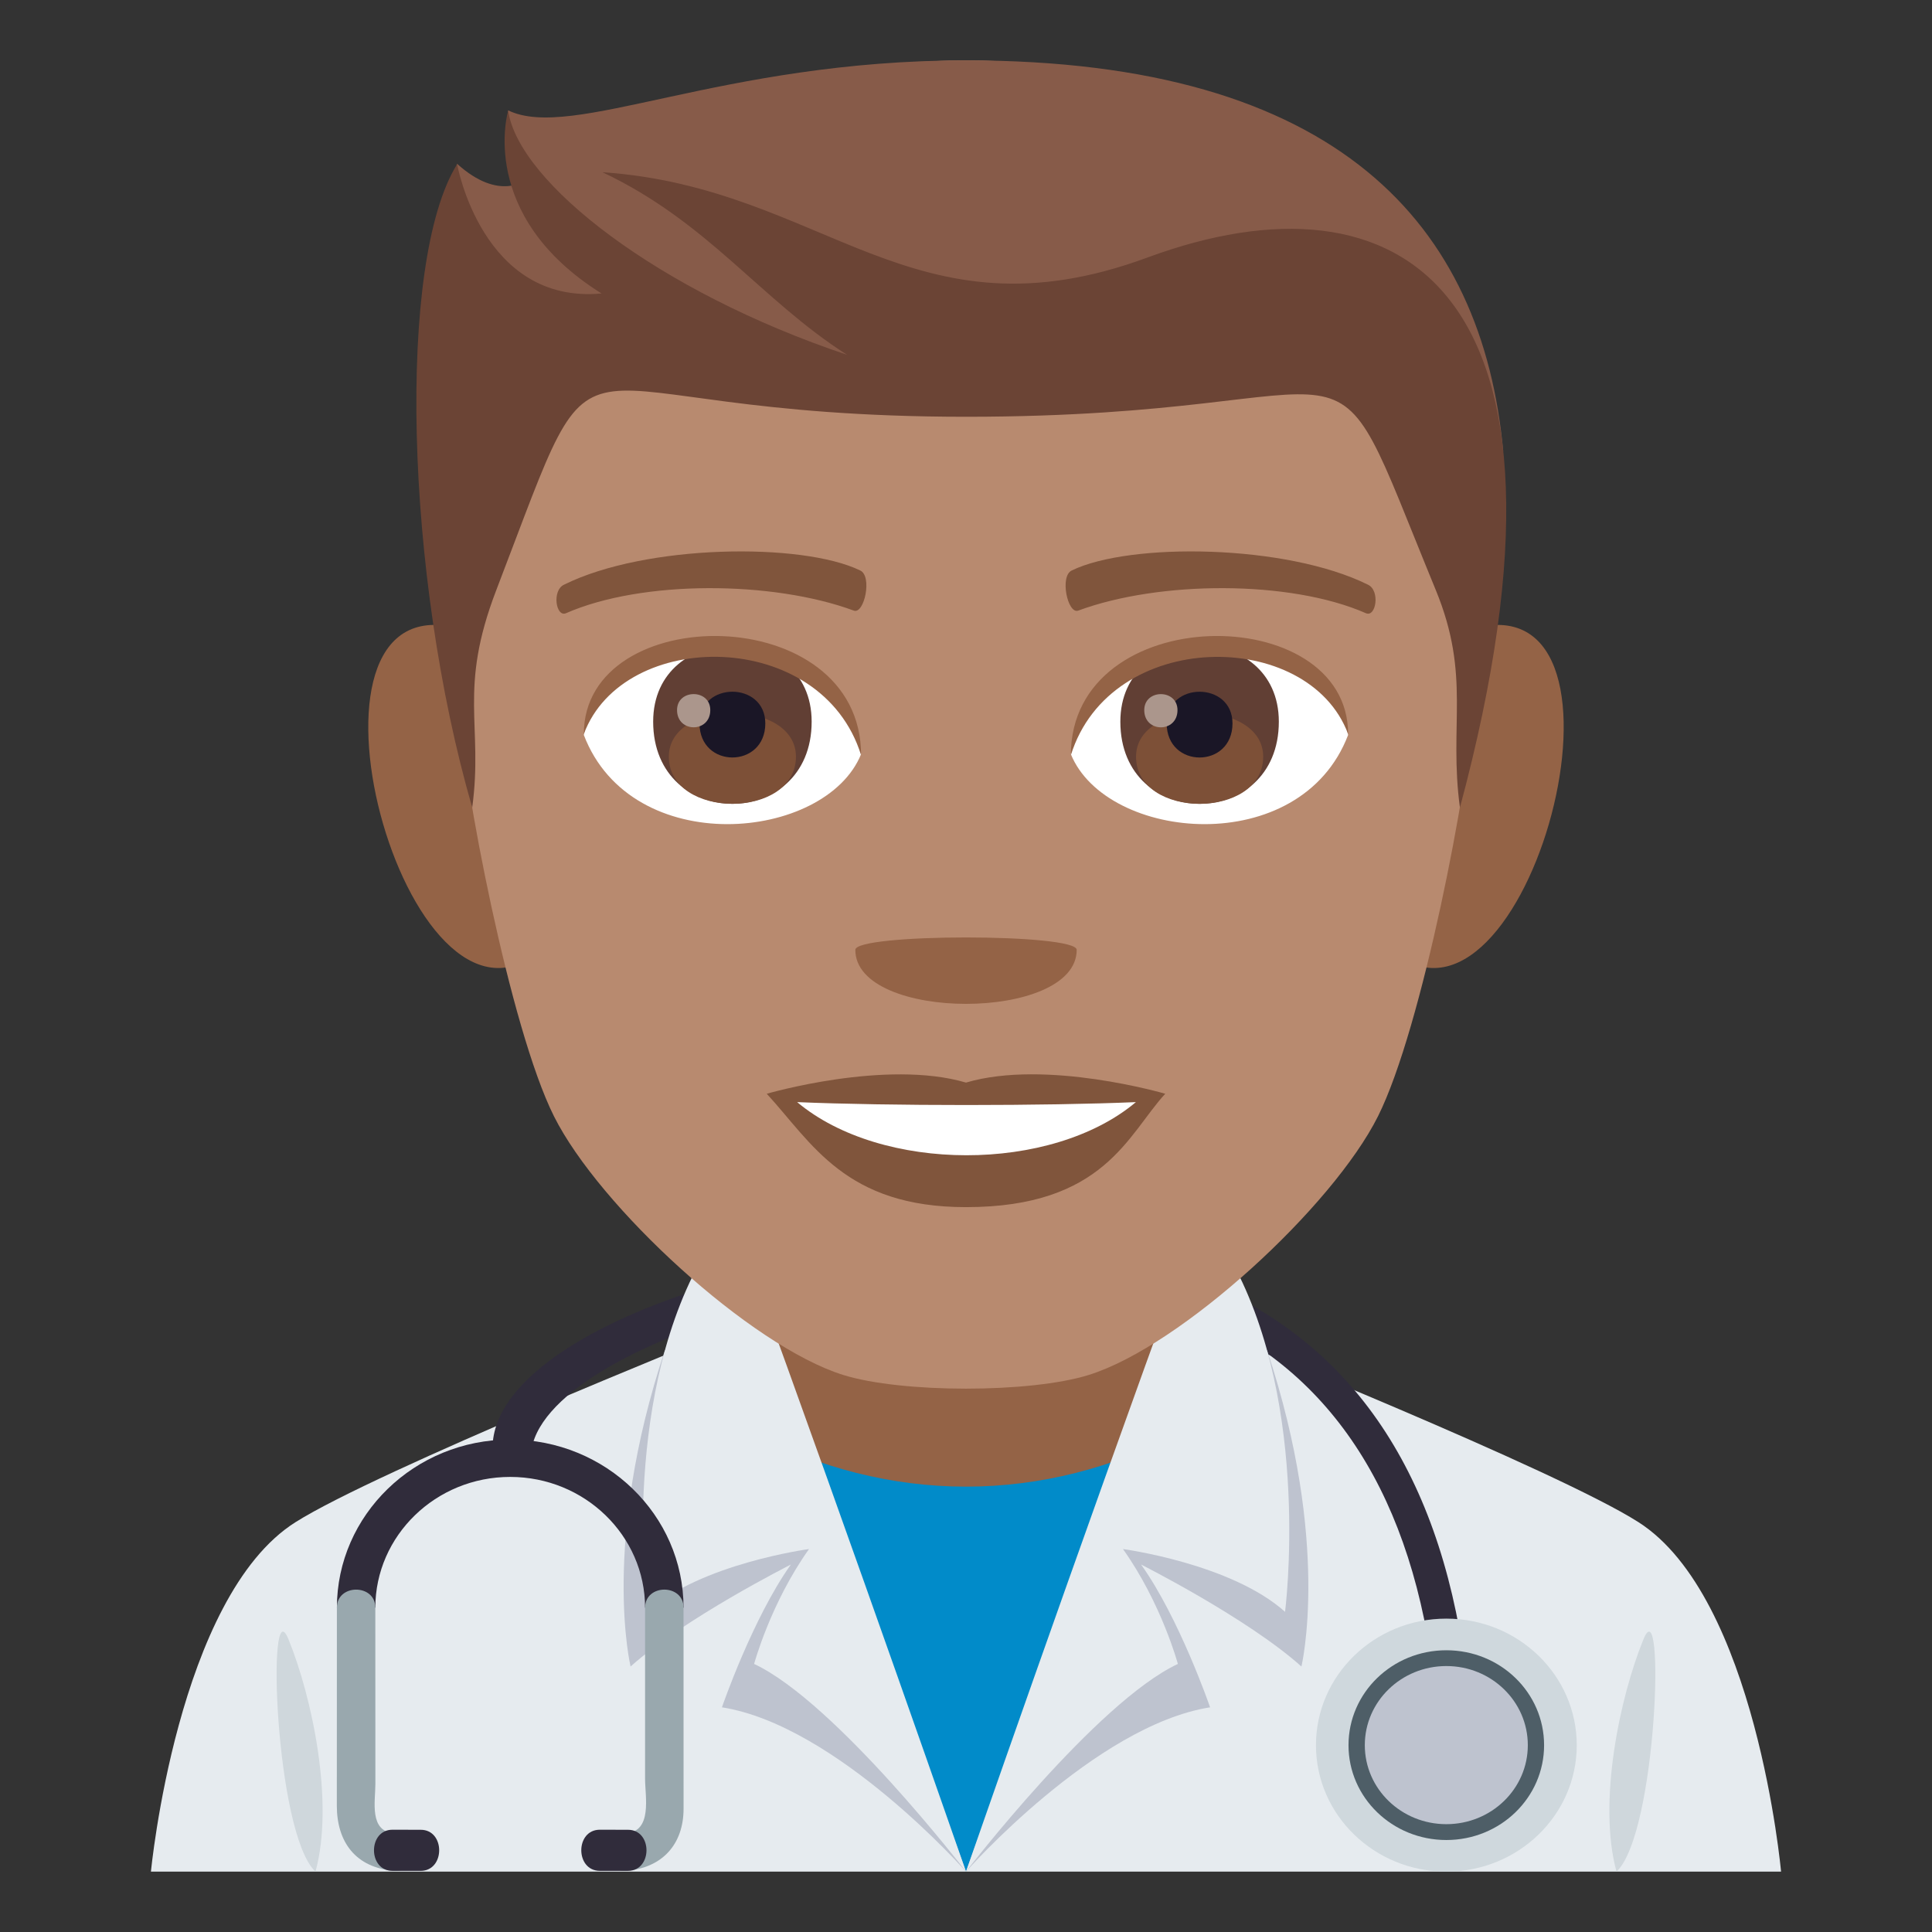 <?xml version="1.0" encoding="utf-8"?>
<!-- Generator: Adobe Illustrator 19.0.0, SVG Export Plug-In . SVG Version: 6.00 Build 0)  -->
<svg version="1.1" id="Layer_1" xmlns="http://www.w3.org/2000/svg" xmlns:xlink="http://www.w3.org/1999/xlink" x="0px" y="0px"
	 width="64px" height="64px" viewBox="0 0 64 64" enable-background="new 0 0 64 64" xml:space="preserve">
<rect x="0" y="0" width="64" height="64" fill="#333333" stroke="none"/>
<path fill="#E6EBEF" d="M9.789,50.424c2.699-1.707,13.906-6.217,13.906-6.217h16.695c0,0,11.197,4.499,13.882,6.214
	C58.177,52.905,59,62,59,62H5C5,62,5.87,52.896,9.789,50.424"/>
<path fill="#CFD7DC" d="M10.451,62c0.628-2.291-0.112-5.778-0.895-7.697C8.829,52.515,9.102,60.74,10.451,62"/>
<path fill="#CFD7DC" d="M53.549,62c-0.628-2.291,0.109-5.778,0.893-7.697C55.169,52.515,54.895,60.74,53.549,62"/>
<path fill="#302C3B" d="M47.379,54.747c-0.951-6.022-3.851-9.916-8.62-11.573c-7.731-2.685-20.891,1.25-21.168,4.984l-1.275-0.186
	c0-4.67,14.685-8.605,22.808-5.785c5.173,1.797,8.31,5.969,9.324,12.4L47.379,54.747z"/>
<path fill="#CFD8DD" d="M47.912,53.619c2.384,0,4.32,1.878,4.32,4.191S50.296,62,47.912,62c-2.385,0-4.319-1.876-4.319-4.189
	S45.527,53.619,47.912,53.619"/>
<path fill="#4E5E67" d="M47.912,54.667c1.791,0,3.238,1.405,3.238,3.145c0,1.735-1.447,3.141-3.238,3.141
	c-1.79,0-3.241-1.405-3.241-3.141C44.671,56.072,46.122,54.667,47.912,54.667"/>
<path fill="#BEC3CF" d="M47.912,55.19c1.492,0,2.699,1.173,2.699,2.621c0,1.447-1.207,2.617-2.699,2.617
	c-1.492,0-2.701-1.17-2.701-2.617C45.211,56.363,46.42,55.19,47.912,55.19"/>
<rect x="24.162" y="40" fill="#946346" width="15.674" height="11.037"/>
<path fill="#018BC9" d="M39.02,47.51c-2.153,1.104-4.537,1.737-7.02,1.737c-2.48,0-4.866-0.633-7.02-1.74L32,62L39.02,47.51z"/>
<path fill="#BEC3CF" d="M22.025,44.73c-2.127,6.393-1.136,10.475-1.136,10.475c1.791-1.605,5.31-3.376,5.31-3.378
	c-1.274,1.79-2.284,4.73-2.284,4.73C27.735,57.163,32,62,32,62S26.064,44.991,22.025,44.73z"/>
<path fill="#E6EBEF" d="M24.681,41.429c0,0-1.049-0.432-1.495,0.376c-2.631,4.801-1.755,11.589-1.755,11.589
	c1.791-1.604,5.367-2.078,5.369-2.08c-1.275,1.79-1.819,3.806-1.819,3.806C27.678,56.384,32,62,32,62S28.392,51.614,24.681,41.429z"
	/>
<path fill="#BEC3CF" d="M41.973,44.73c2.127,6.393,1.138,10.475,1.138,10.475c-1.791-1.605-5.31-3.376-5.311-3.378
	c1.275,1.79,2.286,4.73,2.286,4.73C36.265,57.163,32,62,32,62S37.933,44.991,41.973,44.73z"/>
<path fill="#E6EBEF" d="M39.319,41.429c0,0,1.049-0.432,1.495,0.376c2.631,4.801,1.755,11.589,1.755,11.589
	c-1.791-1.604-5.369-2.078-5.369-2.08c1.273,1.79,1.819,3.806,1.819,3.806C36.319,56.384,32,62,32,62S35.607,51.614,39.319,41.429z"
	/>
<path fill="#302C3B" d="M22.643,53.257h-1.274c-0.002-2.39-2.004-4.332-4.468-4.332c-2.462-0.001-4.466,1.943-4.468,4.332H11.16
	c0-3.069,2.575-5.569,5.741-5.57C20.068,47.686,22.645,50.188,22.643,53.257"/>
<path fill="#99A8AE" d="M11.16,53.257l-0.002,6.566c0.002,1.188,0.618,2.057,1.915,2.148c0.822,0.059,0.814-1.181-0.003-1.238
	c-0.853-0.06-0.635-1.058-0.635-1.639l-0.002-5.838C12.436,52.459,11.158,52.459,11.16,53.257"/>
<path fill="#99A8AE" d="M21.369,53.257v5.66c-0.002,0.594,0.256,1.753-0.638,1.816c-0.816,0.058-0.822,1.297,0,1.238
	c1.22-0.086,1.912-0.892,1.913-2.05l-0.001-6.665C22.645,52.458,21.369,52.459,21.369,53.257"/>
<path fill="#302C3B" d="M13.934,61.975l-0.933-0.001c-0.817,0-0.815-1.363,0-1.362l0.933,0.002
	C14.753,60.61,14.753,61.974,13.934,61.975z"/>
<path fill="#302C3B" d="M20.802,61.974h-0.93c-0.821,0-0.821-1.362-0.002-1.362l0.932,0.002
	C21.62,60.611,21.62,61.974,20.802,61.974z"/>
<path fill="#946346" d="M14.9,20.749c-5.718-1.031-1.252,14.957,3.225,10.547C20.198,29.252,17.575,21.232,14.9,20.749z"/>
<path fill="#946346" d="M49.1,20.749c-2.675,0.483-5.299,8.503-3.224,10.547C50.354,35.706,54.815,19.718,49.1,20.749z"/>
<path fill="#B88A6F" d="M32,2.001c-11.823,0-17.521,8.945-16.807,21.384c0.144,2.503,1.693,10.665,3.158,13.593
	c1.499,2.995,6.512,7.614,9.584,8.57c1.94,0.604,6.189,0.604,8.128,0c3.072-0.956,8.086-5.575,9.585-8.57
	c1.466-2.928,3.016-11.09,3.158-13.593C49.521,10.946,43.825,2.001,32,2.001z"/>
<path fill="#80553C" d="M32,35.862c-2.66-0.782-6.6,0.37-6.6,0.37c1.501,1.635,2.601,3.756,6.6,3.756c4.582,0,5.36-2.407,6.6-3.756
	C38.6,36.232,34.656,35.076,32,35.862z"/>
<path fill="#FFFFFF" d="M26.407,36.509c2.786,2.34,8.418,2.354,11.221,0C34.656,36.637,29.399,36.638,26.407,36.509z"/>
<path fill="#946346" d="M35.667,31.465c0,2.386-7.333,2.386-7.333,0C28.334,30.917,35.667,30.917,35.667,31.465z"/>
<path fill="#875B49" d="M32,2c-8.134,0-13.049,2.688-15.168,1.655c0,0-0.231,1.388,0.601,2.291c0,0-0.877,0.758-2.292-0.521
	C13.793,9.802,17.793,12.338,32,12.338c14.207,0,10.813-3.46,17.797,2.616C49.112,7.465,44.354,2,32,2z"/>
<path fill="#6B4435" d="M38.016,8.529c-7.821,2.888-10.682-2.321-18.06-2.824c3.509,1.657,5.223,4.208,8.104,6.049
	c-6.272-2.101-10.877-5.712-11.226-8.085c0,0-1.047,3.464,3.093,6.053c-3.958,0.367-4.784-4.283-4.784-4.283
	c-2.005,3.221-1.727,13.607,0.5,21.313c0.371-2.75-0.476-3.887,0.796-7.201c3.805-9.904,1.357-5.745,15.563-5.745
	c14.206,0,11.642-3.793,15.562,5.745c1.169,2.844,0.425,4.451,0.798,7.201C53.032,9.374,46.314,5.467,38.016,8.529z"/>
<path fill="#FFFFFF" d="M44.658,24.347c-1.579,4.136-8.007,3.529-9.185,0.635C36.367,20.332,43.791,19.934,44.658,24.347z"/>
<path fill="#FFFFFF" d="M19.34,24.347c1.58,4.136,8.01,3.529,9.185,0.635C27.632,20.33,20.21,19.933,19.34,24.347z"/>
<path fill="#80553C" d="M45.314,19.368c-2.704-1.342-7.879-1.407-9.807-0.472c-0.412,0.182-0.141,1.454,0.208,1.332
	c2.687-0.995,7.019-1.019,9.534,0.086C45.585,20.456,45.725,19.557,45.314,19.368z"/>
<path fill="#80553C" d="M18.685,19.368c2.704-1.342,7.878-1.407,9.807-0.472c0.413,0.182,0.141,1.454-0.206,1.332
	c-2.691-0.995-7.021-1.019-9.537,0.086C18.415,20.456,18.276,19.557,18.685,19.368z"/>
<path fill="#613F34" d="M37.113,23.906c0,3.629,5.25,3.629,5.25,0C42.363,20.537,37.113,20.537,37.113,23.906z"/>
<path fill="#7D5037" d="M37.633,25.067c0,2.081,4.212,2.081,4.212,0C41.845,23.136,37.633,23.136,37.633,25.067z"/>
<path fill="#1A1626" d="M38.648,23.963c0,1.507,2.18,1.507,2.18,0C40.828,22.565,38.648,22.565,38.648,23.963z"/>
<path fill="#AB968C" d="M37.905,23.523c0,0.761,1.101,0.761,1.101,0C39.006,22.817,37.905,22.817,37.905,23.523z"/>
<path fill="#613F34" d="M21.637,23.905c0,3.63,5.25,3.63,5.25,0C26.887,20.536,21.637,20.536,21.637,23.905z"/>
<path fill="#7D5037" d="M22.156,25.066c0,2.081,4.211,2.081,4.211,0C26.367,23.135,22.156,23.135,22.156,25.066z"/>
<path fill="#1A1626" d="M23.172,23.963c0,1.506,2.18,1.506,2.18,0C25.351,22.564,23.172,22.564,23.172,23.963z"/>
<path fill="#AB968C" d="M22.428,23.522c0,0.761,1.101,0.761,1.101,0C23.528,22.816,22.428,22.816,22.428,23.522z"/>
<path fill="#946346" d="M44.658,24.315c0-4.44-9.185-4.44-9.185,0.703C36.785,20.799,43.347,20.799,44.658,24.315z"/>
<path fill="#946346" d="M19.34,24.315c0-4.44,9.185-4.44,9.185,0.702C27.215,20.796,20.652,20.796,19.34,24.315z"/>
</svg>
